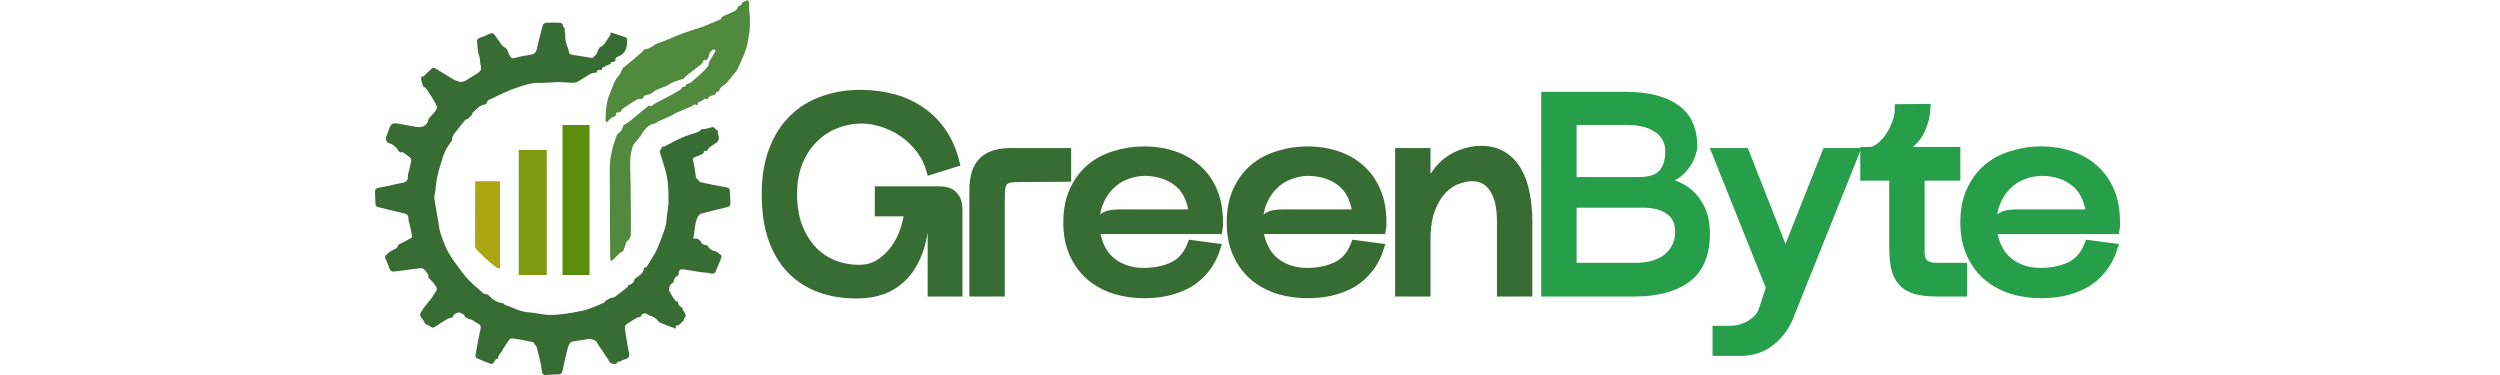 <svg width="200" height="30" viewBox="0 0 112 24" fill="none" xmlns="http://www.w3.org/2000/svg">
<path d="M16.868 8.869C16.816 8.928 16.77 8.98 16.725 9.047C16.726 9.062 16.724 9.06 16.711 9.061C16.631 9.154 16.537 9.237 16.502 9.34C16.37 9.726 16.321 10.123 16.333 10.533C16.358 11.437 16.364 12.341 16.373 13.245C16.379 13.806 16.371 14.367 16.377 14.927C16.38 15.143 16.313 15.312 16.129 15.438C16.09 15.465 16.075 15.528 16.057 15.578C16.022 15.673 15.994 15.772 15.96 15.868C15.936 15.936 15.907 16.003 15.88 16.071C15.882 16.079 15.88 16.086 15.868 16.093C15.803 16.122 15.732 16.139 15.685 16.181C15.531 16.322 15.387 16.474 15.236 16.618C15.19 16.661 15.132 16.69 15.09 16.719C15.074 16.591 15.051 16.486 15.05 16.381C15.042 14.872 15.036 13.364 15.03 11.855C15.028 11.392 15.009 10.927 15.037 10.466C15.057 10.134 15.124 9.803 15.204 9.479C15.274 9.191 15.391 8.914 15.486 8.617C15.485 8.601 15.487 8.603 15.5 8.603C15.685 8.458 15.854 8.31 15.872 8.067C15.885 8.047 15.899 8.028 15.921 8.004C16.062 7.912 16.204 7.835 16.328 7.737C16.563 7.552 16.787 7.354 17.036 7.15C17.213 7.011 17.368 6.884 17.524 6.757C17.524 6.757 17.525 6.759 17.524 6.759C17.591 6.771 17.659 6.785 17.684 6.79C17.788 6.717 17.858 6.657 17.938 6.614C18.204 6.471 18.475 6.337 18.741 6.195C19.006 6.053 19.271 5.909 19.53 5.756C19.587 5.722 19.619 5.646 19.66 5.575C19.658 5.562 19.658 5.561 19.672 5.567C19.807 5.573 19.907 5.549 19.903 5.401C19.903 5.401 19.905 5.404 19.918 5.405C20.043 5.351 20.172 5.315 20.264 5.238C20.543 5.005 20.82 4.767 21.073 4.507C21.214 4.362 21.398 4.218 21.363 3.972C21.363 3.972 21.364 3.975 21.376 3.973C21.525 3.733 21.664 3.495 21.797 3.254C21.803 3.245 21.765 3.213 21.744 3.184C21.727 3.174 21.712 3.17 21.684 3.166C21.428 3.265 21.372 3.471 21.347 3.695C21.347 3.695 21.344 3.689 21.332 3.692C21.288 3.744 21.255 3.795 21.223 3.845C21.223 3.856 21.218 3.865 21.189 3.867C21.105 3.821 21.056 3.79 21.015 3.9C20.984 3.983 20.926 4.069 20.855 4.126C20.537 4.382 20.208 4.627 19.887 4.881C19.835 4.922 19.807 4.991 19.768 5.047C19.768 5.047 19.765 5.043 19.751 5.042C19.525 5.111 19.306 5.167 19.101 5.253C18.927 5.326 18.776 5.449 18.603 5.522C18.345 5.631 18.065 5.686 17.838 5.871C17.724 5.963 17.575 6.056 17.435 6.066C17.264 6.078 17.204 6.162 17.147 6.284C17.129 6.296 17.112 6.309 17.083 6.322C16.962 6.34 16.833 6.325 16.745 6.377C16.438 6.559 16.142 6.762 15.848 6.963C15.796 6.998 15.769 7.067 15.732 7.134C15.734 7.147 15.732 7.145 15.724 7.151C15.706 7.167 15.696 7.177 15.686 7.188C15.686 7.188 15.687 7.183 15.675 7.182C15.458 7.168 15.411 7.213 15.403 7.423L15.402 7.424C15.31 7.465 15.208 7.493 15.129 7.551C15.021 7.63 14.931 7.732 14.833 7.824C14.81 7.816 14.787 7.808 14.764 7.799C14.764 7.623 14.754 7.447 14.766 7.272C14.797 6.798 14.87 6.329 15.07 5.894C15.224 5.558 15.294 5.186 15.56 4.894C15.698 4.742 15.772 4.533 15.876 4.336C15.948 4.276 16.024 4.236 16.088 4.182C16.43 3.896 16.769 3.608 17.107 3.317C17.147 3.283 17.172 3.232 17.203 3.174C17.202 3.16 17.203 3.161 17.217 3.165C17.293 3.157 17.355 3.145 17.416 3.131C17.686 3.067 17.86 2.842 18.134 2.758C18.625 2.607 19.085 2.364 19.568 2.184C20.041 2.007 20.528 1.863 21.007 1.701C21.109 1.666 21.205 1.616 21.305 1.575C21.566 1.467 21.83 1.368 22.086 1.25C22.142 1.224 22.169 1.137 22.21 1.077C22.21 1.077 22.211 1.081 22.223 1.081C22.259 1.062 22.283 1.043 22.307 1.024L22.308 1.023C22.564 0.91 22.827 0.808 23.072 0.676C23.152 0.633 23.189 0.513 23.243 0.414C23.241 0.399 23.242 0.4 23.256 0.4C23.383 0.363 23.494 0.325 23.477 0.175C23.477 0.175 23.479 0.178 23.491 0.178C23.607 0.119 23.71 0.059 23.812 0C23.854 0.037 23.899 0.077 23.945 0.117C23.945 0.117 23.949 0.121 23.948 0.122C23.948 0.324 23.934 0.528 23.957 0.727C24.015 1.257 24.024 1.784 23.923 2.309C23.87 2.588 23.837 2.875 23.747 3.144C23.634 3.485 23.477 3.812 23.331 4.141C23.261 4.3 23.201 4.475 23.087 4.599C22.796 4.916 22.588 5.305 22.203 5.543C22.107 5.602 22.061 5.738 21.992 5.853C21.992 5.867 21.991 5.865 21.977 5.865C21.874 5.868 21.793 5.878 21.829 5.999C21.829 5.999 21.824 6.007 21.805 6.002C21.763 6.022 21.74 6.048 21.717 6.074C21.717 6.074 21.712 6.084 21.692 6.079C21.525 6.131 21.346 6.147 21.305 6.344C21.305 6.344 21.302 6.35 21.284 6.343C21.188 6.326 21.11 6.317 21.032 6.308C21.041 6.321 21.05 6.335 21.059 6.348C20.981 6.399 20.91 6.473 20.825 6.495C20.702 6.526 20.629 6.57 20.646 6.703C20.629 6.715 20.612 6.727 20.576 6.731C20.429 6.613 20.365 6.757 20.277 6.794C19.923 6.944 19.572 7.098 19.205 7.254C19.1 7.314 19.009 7.371 18.918 7.428C18.904 7.436 18.89 7.444 18.853 7.448C18.779 7.47 18.73 7.495 18.68 7.52C18.629 7.549 18.578 7.578 18.506 7.602C18.462 7.614 18.44 7.632 18.417 7.649C18.4 7.659 18.383 7.67 18.346 7.673C18.298 7.687 18.269 7.707 18.24 7.727C18.24 7.727 18.236 7.726 18.221 7.722C18.149 7.759 18.091 7.799 18.033 7.84C18.007 7.858 17.982 7.875 17.931 7.895C17.504 7.951 17.305 8.254 17.087 8.533C17.079 8.544 17.091 8.569 17.094 8.588C17.094 8.588 17.094 8.593 17.077 8.593C17.038 8.63 17.017 8.668 16.995 8.706C16.985 8.721 16.974 8.735 16.95 8.76C16.928 8.78 16.921 8.788 16.914 8.797C16.901 8.819 16.888 8.841 16.868 8.869Z" fill="#518A3D"/>
<path d="M22.182 16.36C22.181 16.379 22.179 16.397 22.173 16.439C22.16 16.494 22.151 16.524 22.134 16.566C22.044 16.786 21.96 16.996 21.877 17.205C21.877 17.205 21.873 17.209 21.867 17.218C21.857 17.238 21.852 17.251 21.84 17.273C21.789 17.482 21.682 17.553 21.468 17.498C21.286 17.452 21.093 17.447 20.892 17.418C20.811 17.405 20.743 17.397 20.663 17.385C20.633 17.381 20.615 17.381 20.587 17.376C20.545 17.366 20.514 17.362 20.471 17.353C20.44 17.348 20.422 17.349 20.396 17.348C20.387 17.345 20.369 17.348 20.36 17.343C20.345 17.339 20.339 17.34 20.325 17.333C20.298 17.324 20.277 17.323 20.241 17.317C20.094 17.295 19.963 17.278 19.821 17.253C19.755 17.241 19.701 17.238 19.635 17.23C19.407 17.279 19.447 17.465 19.412 17.611C19.411 17.609 19.416 17.607 19.408 17.614C19.391 17.634 19.383 17.646 19.375 17.655C19.377 17.652 19.382 17.655 19.368 17.654C19.168 17.731 19.14 17.899 19.105 18.064C19.105 18.064 19.108 18.063 19.094 18.064C18.866 18.19 18.751 18.473 18.859 18.676C18.966 18.878 19.099 19.068 19.233 19.255C19.261 19.293 19.342 19.294 19.4 19.313C19.402 19.314 19.401 19.317 19.395 19.331C19.408 19.503 19.478 19.623 19.646 19.666C19.644 19.666 19.646 19.663 19.644 19.678C19.688 19.783 19.726 19.878 19.782 19.962C19.873 20.098 19.949 20.225 19.798 20.371C19.767 20.401 19.768 20.461 19.751 20.517C19.727 20.544 19.707 20.561 19.671 20.579C19.625 20.622 19.593 20.666 19.559 20.715C19.556 20.721 19.542 20.726 19.529 20.722C19.496 20.749 19.476 20.781 19.452 20.809C19.45 20.805 19.456 20.811 19.441 20.809C19.284 20.808 19.221 20.872 19.251 21.018C19.25 21.024 19.239 21.026 19.225 21.02C19.047 20.958 18.883 20.906 18.722 20.845C18.536 20.774 18.354 20.694 18.172 20.617C18.172 20.617 18.172 20.619 18.172 20.606C18.005 20.372 17.784 20.232 17.512 20.173C17.516 20.171 17.51 20.177 17.509 20.163C17.471 20.132 17.434 20.114 17.398 20.096C17.4 20.095 17.399 20.098 17.398 20.087C17.203 20.005 17.07 20.076 16.995 20.288C16.995 20.288 16.995 20.289 16.98 20.287C16.898 20.301 16.822 20.304 16.764 20.337C16.545 20.463 16.325 20.59 16.118 20.735C16.052 20.78 15.988 20.885 15.993 20.958C16.008 21.193 16.052 21.427 16.09 21.66C16.141 21.967 16.191 22.275 16.255 22.58C16.296 22.779 16.262 22.921 16.041 22.984C15.932 23.016 15.816 23.047 15.725 23.109C15.636 23.169 15.455 23.108 15.46 23.292C15.46 23.292 15.459 23.292 15.441 23.29C15.198 23.305 15.002 23.275 14.938 23.017C14.934 23.001 14.913 22.989 14.902 22.974C14.716 22.698 14.541 22.414 14.341 22.148C14.235 22.006 14.194 21.796 13.975 21.752C13.976 21.751 13.975 21.755 13.973 21.741C13.885 21.713 13.798 21.687 13.713 21.69C13.606 21.695 13.501 21.726 13.394 21.742C13.132 21.783 12.869 21.817 12.608 21.866C12.555 21.877 12.512 21.943 12.463 21.982C12.463 21.982 12.466 21.98 12.451 21.981C12.398 22.098 12.351 22.212 12.322 22.331C12.208 22.802 12.09 23.273 11.997 23.749C11.969 23.89 11.914 23.95 11.783 23.957C11.509 23.973 11.235 23.977 10.962 23.998C10.768 24.014 10.703 23.92 10.681 23.751C10.655 23.554 10.62 23.357 10.577 23.163C10.509 22.849 10.437 22.535 10.352 22.226C10.33 22.146 10.254 22.081 10.197 22.004C10.186 21.989 10.183 21.979 10.176 21.955C10.157 21.929 10.146 21.908 10.13 21.905C9.749 21.828 9.37 21.734 8.985 21.688C8.855 21.672 8.669 21.595 8.557 21.788C8.421 22.02 8.237 22.228 8.122 22.468C8.045 22.63 7.835 22.737 7.887 22.952C7.884 22.946 7.891 22.958 7.877 22.957C7.7 22.957 7.672 23.09 7.607 23.195C7.575 23.245 7.484 23.312 7.447 23.299C7.133 23.186 6.823 23.062 6.518 22.927C6.468 22.905 6.415 22.805 6.425 22.751C6.514 22.24 6.608 21.73 6.717 21.223C6.762 21.016 6.847 20.817 6.576 20.698C6.378 20.61 6.233 20.417 5.99 20.426C5.99 20.426 5.99 20.428 5.988 20.415C5.904 20.358 5.823 20.314 5.737 20.27C5.732 20.27 5.726 20.261 5.732 20.247C5.74 20.215 5.748 20.184 5.741 20.181C5.612 20.113 5.466 19.977 5.353 20C5.197 20.031 4.997 20.108 4.963 20.324C4.961 20.322 4.967 20.324 4.951 20.321C4.834 20.35 4.722 20.363 4.634 20.415C4.371 20.57 4.112 20.734 3.861 20.907C3.716 21.007 3.615 20.971 3.494 20.866C3.419 20.802 3.308 20.777 3.215 20.734C3.216 20.733 3.215 20.736 3.216 20.722C3.137 20.584 3.071 20.45 2.974 20.34C2.874 20.226 2.861 20.117 2.933 19.999C3.021 19.855 3.114 19.713 3.217 19.579C3.337 19.422 3.475 19.277 3.595 19.119C3.684 19 3.744 18.86 3.838 18.747C3.985 18.57 3.997 18.438 3.856 18.268C3.797 18.196 3.753 18.111 3.691 18.042C3.602 17.944 3.503 17.855 3.409 17.761C3.409 17.761 3.41 17.764 3.411 17.748C3.454 17.541 3.303 17.435 3.205 17.312C3.15 17.243 3.051 17.157 2.977 17.162C2.657 17.184 2.34 17.238 2.021 17.278C1.749 17.313 1.477 17.347 1.205 17.379C1.053 17.397 0.968 17.32 0.921 17.183C0.864 17.02 0.807 16.857 0.737 16.699C0.685 16.579 0.584 16.463 0.696 16.338C0.785 16.238 0.892 16.151 1.005 16.077C1.122 16 1.265 15.959 1.379 15.878C1.435 15.838 1.451 15.746 1.486 15.679C1.487 15.682 1.482 15.683 1.491 15.679C1.511 15.667 1.522 15.659 1.54 15.641C1.591 15.607 1.635 15.583 1.688 15.568C1.916 15.453 2.137 15.33 2.355 15.204C2.37 15.195 2.377 15.157 2.373 15.134C2.34 14.945 2.306 14.755 2.266 14.566C2.223 14.366 2.141 14.166 2.137 13.966C2.133 13.759 2.038 13.697 1.862 13.656C1.293 13.525 0.725 13.387 0.16 13.244C0.109 13.231 0.042 13.161 0.038 13.113C0.016 12.859 0.01 12.603 0.001 12.348C-0.008 12.107 0.054 12.041 0.309 12.003C0.46 11.98 0.611 11.95 0.76 11.918C1.083 11.849 1.402 11.762 1.728 11.709C1.997 11.665 2.123 11.541 2.104 11.276C2.101 11.233 2.11 11.188 2.12 11.146C2.189 10.856 2.267 10.569 2.324 10.277C2.335 10.217 2.286 10.123 2.235 10.079C2.093 9.957 1.939 9.848 1.782 9.747C1.747 9.724 1.678 9.751 1.614 9.752C1.578 9.729 1.553 9.711 1.527 9.678C1.346 9.396 1.116 9.196 0.783 9.13C0.783 9.13 0.782 9.129 0.785 9.115C0.763 9.054 0.732 9.009 0.715 8.96C0.698 8.912 0.678 8.853 0.693 8.81C0.758 8.622 0.839 8.439 0.906 8.251C1.03 7.907 1.134 7.848 1.503 7.917C1.885 7.988 2.268 8.057 2.651 8.122C3.082 8.194 3.359 8.005 3.43 7.603C3.611 7.401 3.794 7.21 3.94 6.996C3.984 6.933 3.954 6.791 3.912 6.707C3.797 6.48 3.677 6.25 3.522 6.048C3.385 5.871 3.329 5.619 3.071 5.535C3.066 5.533 3.066 5.523 3.066 5.507C3.017 5.298 2.915 5.113 2.966 4.9C2.966 4.898 2.972 4.897 2.983 4.905C3.034 4.902 3.086 4.905 3.112 4.88C3.287 4.718 3.451 4.543 3.632 4.388C3.677 4.349 3.792 4.333 3.841 4.362C4.237 4.595 4.621 4.847 5.016 5.081C5.132 5.15 5.272 5.182 5.41 5.232C5.432 5.237 5.443 5.242 5.458 5.257C5.485 5.254 5.508 5.243 5.532 5.229C5.534 5.226 5.54 5.229 5.557 5.231C5.639 5.215 5.713 5.212 5.767 5.179C6.021 5.026 6.264 4.855 6.522 4.71C6.75 4.581 6.841 4.435 6.767 4.188C6.704 3.981 6.745 3.768 6.662 3.553C6.559 3.281 6.569 2.967 6.534 2.67C6.52 2.543 6.575 2.462 6.708 2.417C6.905 2.351 7.103 2.279 7.286 2.184C7.467 2.091 7.558 2.094 7.677 2.259C7.824 2.463 7.96 2.676 8.116 2.873C8.185 2.96 8.292 3.018 8.38 3.09C8.378 3.09 8.377 3.086 8.383 3.094C8.398 3.112 8.408 3.122 8.416 3.131C8.414 3.131 8.415 3.127 8.42 3.135C8.432 3.153 8.441 3.162 8.456 3.18C8.473 3.216 8.484 3.243 8.497 3.284C8.532 3.371 8.561 3.448 8.602 3.518C8.736 3.75 8.758 3.756 9.027 3.688C9.171 3.652 9.315 3.615 9.461 3.588C9.671 3.547 9.887 3.53 10.092 3.473C10.18 3.448 10.277 3.358 10.313 3.275C10.374 3.131 10.388 2.967 10.427 2.813C10.529 2.409 10.628 2.003 10.744 1.603C10.762 1.541 10.864 1.464 10.931 1.46C11.21 1.442 11.491 1.439 11.77 1.45C11.906 1.455 12.034 1.5 12.038 1.682C12.039 1.724 12.112 1.764 12.151 1.805C12.151 1.805 12.152 1.806 12.149 1.819C12.145 1.84 12.144 1.849 12.141 1.866C12.139 1.875 12.135 1.892 12.128 1.902C12.139 1.981 12.157 2.048 12.178 2.124C12.181 2.131 12.183 2.147 12.182 2.162C12.112 2.616 12.353 2.995 12.433 3.405C12.441 3.447 12.536 3.493 12.597 3.503C12.992 3.572 13.389 3.632 13.785 3.692C13.838 3.701 13.918 3.714 13.946 3.686C14.093 3.545 14.267 3.415 14.269 3.182C14.269 3.182 14.272 3.18 14.286 3.182C14.323 3.141 14.347 3.097 14.372 3.045C14.377 3.026 14.385 3.019 14.411 3.014C14.492 2.968 14.578 2.938 14.623 2.878C14.775 2.676 14.917 2.466 15.053 2.253C15.081 2.208 15.066 2.138 15.072 2.077C15.072 2.075 15.075 2.074 15.092 2.076C15.222 2.116 15.336 2.154 15.45 2.191C15.648 2.256 15.848 2.316 16.043 2.39C16.084 2.406 16.128 2.475 16.131 2.522C16.162 2.989 16.075 3.426 15.539 3.629C15.43 3.67 15.345 3.735 15.406 3.876C15.403 3.881 15.392 3.882 15.378 3.877C15.332 3.906 15.3 3.94 15.263 3.971C15.259 3.968 15.268 3.972 15.252 3.969C15.143 3.961 15.05 3.955 15.091 4.098C15.09 4.101 15.082 4.1 15.067 4.096C14.895 4.165 14.733 4.232 14.579 4.314C14.546 4.331 14.542 4.401 14.518 4.456C14.492 4.474 14.471 4.482 14.447 4.481C14.293 4.438 14.207 4.496 14.185 4.646C14.185 4.646 14.186 4.646 14.171 4.645C14.04 4.666 13.907 4.661 13.809 4.716C13.527 4.874 13.264 5.064 12.982 5.223C12.884 5.278 12.754 5.299 12.639 5.298C12.333 5.294 12.028 5.254 11.723 5.257C11.304 5.261 10.885 5.318 10.468 5.305C10.01 5.292 9.589 5.443 9.177 5.574C8.599 5.758 8.049 6.03 7.501 6.292C7.374 6.353 7.176 6.396 7.156 6.597C7.154 6.596 7.157 6.593 7.148 6.6C7.129 6.617 7.119 6.629 7.103 6.649C7.075 6.668 7.055 6.677 7.032 6.683C7.029 6.68 7.025 6.678 7.025 6.678C7.025 6.678 7.031 6.688 7.028 6.693C7.024 6.698 7.012 6.698 6.999 6.693C6.655 6.747 6.489 7.028 6.251 7.21C6.218 7.235 6.225 7.311 6.214 7.367C6.213 7.371 6.205 7.372 6.191 7.368C6.141 7.406 6.104 7.448 6.068 7.492C6.068 7.492 6.066 7.492 6.053 7.493C6.02 7.526 6.001 7.557 5.982 7.59C5.982 7.59 5.979 7.591 5.965 7.589C5.886 7.623 5.801 7.643 5.757 7.696C5.538 7.958 5.333 8.232 5.117 8.497C4.993 8.648 4.919 8.811 4.923 9.005C4.923 9.005 4.926 9.003 4.912 9.005C4.764 9.222 4.603 9.425 4.5 9.654C4.371 9.943 4.281 10.25 4.188 10.553C4.031 11.063 3.905 11.58 3.876 12.116C3.873 12.171 3.85 12.224 3.844 12.279C3.826 12.435 3.784 12.596 3.805 12.748C3.866 13.188 3.953 13.625 4.03 14.063C4.081 14.351 4.1 14.649 4.191 14.924C4.329 15.342 4.481 15.765 4.695 16.149C4.933 16.575 5.241 16.963 5.529 17.361C5.843 17.794 6.225 18.168 6.638 18.509C6.812 18.653 6.953 18.865 7.227 18.842C7.227 18.842 7.225 18.84 7.226 18.854C7.504 19.142 7.801 19.385 8.221 19.41C8.221 19.41 8.221 19.409 8.225 19.422C8.262 19.462 8.291 19.505 8.329 19.516C8.828 19.669 9.279 19.956 9.825 19.989C10.242 20.014 10.655 20.128 11.072 20.15C11.432 20.168 11.797 20.129 12.155 20.083C12.557 20.032 12.957 19.953 13.353 19.868C13.549 19.826 13.739 19.751 13.926 19.678C14.183 19.578 14.437 19.467 14.689 19.354C14.718 19.341 14.725 19.282 14.747 19.246C14.752 19.248 14.742 19.246 14.758 19.249C14.812 19.223 14.851 19.194 14.892 19.167C14.892 19.169 14.893 19.164 14.908 19.168C14.979 19.134 15.036 19.097 15.093 19.06C15.093 19.06 15.09 19.062 15.105 19.064C15.199 19.045 15.292 19.044 15.352 19C15.629 18.797 15.899 18.584 16.166 18.369C16.197 18.344 16.195 18.28 16.209 18.237C16.21 18.239 16.206 18.237 16.221 18.238C16.44 18.21 16.606 18.037 16.61 17.845C16.61 17.84 16.619 17.839 16.632 17.843C16.879 17.649 17.195 17.516 17.213 17.151C17.213 17.151 17.211 17.152 17.226 17.152C17.296 17.119 17.372 17.097 17.404 17.048C17.533 16.855 17.65 16.654 17.768 16.454C17.864 16.292 17.974 16.135 18.044 15.963C18.232 15.502 18.422 15.04 18.571 14.566C18.654 14.303 18.659 14.017 18.694 13.741C18.73 13.45 18.785 13.158 18.786 12.866C18.79 12.162 18.761 11.459 18.553 10.777C18.457 10.462 18.358 10.148 18.258 9.834C18.224 9.728 18.199 9.633 18.308 9.546C18.347 9.514 18.351 9.44 18.374 9.38C18.376 9.376 18.386 9.377 18.401 9.383C18.451 9.384 18.492 9.389 18.523 9.373C18.905 9.181 19.278 8.968 19.67 8.797C19.994 8.656 20.342 8.57 20.674 8.446C20.759 8.414 20.824 8.331 20.898 8.273C20.898 8.273 20.895 8.274 20.913 8.276C21.088 8.249 21.255 8.241 21.404 8.187C21.569 8.128 21.703 8.086 21.804 8.275C21.817 8.3 21.867 8.305 21.908 8.329C21.929 8.369 21.942 8.398 21.945 8.435C21.946 8.514 21.939 8.592 21.969 8.654C22.042 8.804 22 9.027 21.864 9.121C21.719 9.22 21.564 9.306 21.429 9.416C21.349 9.481 21.299 9.58 21.235 9.665C21.235 9.665 21.232 9.666 21.216 9.66C21.074 9.626 21.017 9.674 21.033 9.796C21.029 9.791 21.036 9.802 21.021 9.799C20.974 9.826 20.943 9.855 20.907 9.889C20.895 9.901 20.886 9.904 20.86 9.901C20.736 9.947 20.628 9.996 20.517 10.039C20.312 10.116 20.321 10.138 20.373 10.354C20.446 10.655 20.493 10.963 20.528 11.271C20.54 11.38 20.561 11.45 20.675 11.485C20.679 11.491 20.678 11.505 20.679 11.519C20.728 11.575 20.77 11.64 20.826 11.655C21.071 11.717 21.319 11.767 21.567 11.816C21.866 11.875 22.168 11.926 22.468 11.983C22.585 12.005 22.699 12.042 22.708 12.184C22.726 12.457 22.739 12.732 22.748 13.006C22.752 13.137 22.7 13.217 22.547 13.253C21.987 13.383 21.431 13.526 20.876 13.674C20.805 13.694 20.75 13.772 20.687 13.82C20.686 13.816 20.694 13.815 20.682 13.822C20.445 14.277 20.479 14.77 20.371 15.269C20.484 15.269 20.564 15.269 20.642 15.27C20.639 15.271 20.638 15.266 20.645 15.275C20.664 15.291 20.675 15.3 20.684 15.307C20.681 15.306 20.684 15.3 20.686 15.314C20.726 15.344 20.763 15.362 20.799 15.379C20.797 15.38 20.798 15.377 20.799 15.39C20.895 15.596 21.044 15.706 21.277 15.693C21.282 15.693 21.285 15.702 21.281 15.715C21.397 15.942 21.585 16.06 21.844 16.097C21.965 16.188 22.073 16.274 22.182 16.36Z" fill="#376D32"/>
<path d="M9.2 9.6C9.791 9.6 10.383 9.6 10.992 9.6C10.992 12.24 10.992 14.88 10.992 17.6C10.4 17.6 9.809 17.6 9.2 17.6C9.2 14.96 9.2 12.32 9.2 9.6Z" fill="#819911"/>
<path d="M12 8C12.571 8 13.142 8 13.731 8C13.731 11.168 13.731 14.336 13.731 17.6C13.159 17.6 12.588 17.6 12 17.6C12 14.432 12 11.264 12 8Z" fill="#5B8E0F"/>
<path d="M6.413 11.6C6.937 11.6 7.46 11.6 8 11.6C8 13.28 8 15.469 8 17.2C7.865 17.158 7.79 17.134 7.675 17.043C7.637 17.014 7.637 17.014 7.598 16.983C7.56 16.953 7.56 16.953 7.52 16.921C7.494 16.901 7.469 16.881 7.442 16.86C7.212 16.679 6.995 16.471 6.777 16.256C6.754 16.234 6.732 16.212 6.708 16.189C6.477 15.96 6.477 15.96 6.413 15.827C6.4 15.665 6.4 15.665 6.4 15.466C6.4 15.392 6.4 15.318 6.4 15.241C6.401 15.16 6.401 15.078 6.402 14.997C6.402 14.914 6.402 14.831 6.403 14.748C6.403 14.529 6.404 14.31 6.405 14.092C6.407 13.829 6.407 13.567 6.408 13.305C6.409 12.906 6.411 11.998 6.413 11.6Z" fill="#ACA612"/>
<path d="M106.643 18.835C105.983 18.835 105.353 18.745 104.753 18.565C104.153 18.373 103.625 18.085 103.169 17.701C102.725 17.317 102.371 16.837 102.107 16.261C101.843 15.685 101.711 15.007 101.711 14.227C101.711 13.447 101.843 12.769 102.107 12.193C102.371 11.617 102.725 11.137 103.169 10.753C103.625 10.369 104.153 10.087 104.753 9.907C105.353 9.715 105.983 9.619 106.643 9.619C107.303 9.619 107.921 9.715 108.497 9.907C109.085 10.099 109.595 10.387 110.027 10.771C110.459 11.143 110.801 11.617 111.053 12.193C111.305 12.769 111.431 13.447 111.431 14.227C111.431 14.359 111.431 14.449 111.431 14.497C111.431 14.533 111.419 14.611 111.395 14.731H103.547C103.679 15.631 104.027 16.303 104.591 16.747C105.155 17.191 105.851 17.407 106.679 17.395C107.375 17.383 107.981 17.251 108.497 16.999C109.025 16.747 109.415 16.285 109.667 15.613L111.287 15.829C111.119 16.369 110.879 16.831 110.567 17.215C110.267 17.599 109.913 17.911 109.505 18.151C109.097 18.379 108.647 18.553 108.155 18.673C107.675 18.781 107.171 18.835 106.643 18.835ZM106.679 11.005C106.283 11.005 105.887 11.083 105.491 11.239C105.095 11.383 104.747 11.611 104.447 11.923C104.147 12.223 103.907 12.607 103.727 13.075C103.559 13.543 103.499 14.095 103.547 14.731C103.619 14.491 103.697 14.299 103.781 14.155C103.877 14.011 103.985 13.903 104.105 13.831C104.237 13.759 104.381 13.711 104.537 13.687C104.705 13.663 104.897 13.651 105.113 13.651H109.757C109.625 12.727 109.283 12.061 108.731 11.653C108.191 11.233 107.507 11.017 106.679 11.005Z" fill="#279E49" stroke="#279E49" stroke-width="0.5"/>
<path d="M95.307 11.311V9.655H95.649C95.853 9.655 96.063 9.571 96.279 9.403C96.507 9.235 96.711 9.019 96.891 8.755C97.071 8.491 97.221 8.197 97.341 7.873C97.461 7.549 97.521 7.231 97.521 6.919L99.303 6.901C99.279 7.405 99.159 7.885 98.943 8.341C98.727 8.785 98.409 9.145 97.989 9.421C97.833 9.517 97.641 9.589 97.413 9.637C97.197 9.673 96.999 9.709 96.819 9.745V9.781C96.999 9.745 97.197 9.715 97.413 9.691C97.641 9.667 97.845 9.655 98.025 9.655H101.211V11.311H98.925V16.099C98.925 16.495 99.021 16.759 99.213 16.891C99.405 17.011 99.639 17.071 99.915 17.071H101.643V18.727H100.005C99.417 18.727 98.937 18.673 98.565 18.565C98.193 18.445 97.905 18.265 97.701 18.025C97.497 17.785 97.353 17.479 97.269 17.107C97.197 16.723 97.161 16.273 97.161 15.757V11.311H95.307Z" fill="#279E49" stroke="#279E49" stroke-width="0.5"/>
<path d="M85.799 9.727H87.689L90.011 15.631C90.095 15.823 90.155 16.039 90.191 16.279C90.227 16.519 90.245 16.741 90.245 16.945H90.281C90.281 16.741 90.299 16.519 90.335 16.279C90.383 16.039 90.449 15.823 90.533 15.631L92.873 9.727H94.763L90.641 20.005C90.461 20.509 90.239 20.923 89.975 21.247C89.711 21.571 89.435 21.829 89.147 22.021C88.859 22.213 88.565 22.345 88.265 22.417C87.977 22.489 87.707 22.525 87.455 22.525H85.853V21.103H86.771C86.879 21.103 87.029 21.085 87.221 21.049C87.413 21.013 87.611 20.947 87.815 20.851C88.019 20.755 88.211 20.623 88.391 20.455C88.583 20.299 88.721 20.095 88.805 19.843L89.273 18.403L85.799 9.727Z" fill="#279E49" stroke="#279E49" stroke-width="0.5"/>
<path d="M80.037 6.127C81.429 6.127 82.497 6.391 83.241 6.919C83.997 7.435 84.375 8.251 84.375 9.367C84.375 9.487 84.345 9.637 84.285 9.817C84.237 9.997 84.153 10.189 84.033 10.393C83.913 10.585 83.757 10.777 83.565 10.969C83.373 11.149 83.139 11.305 82.863 11.437C82.731 11.509 82.575 11.563 82.395 11.599C82.215 11.623 82.053 11.641 81.909 11.653V11.689C82.053 11.677 82.215 11.671 82.395 11.671C82.587 11.659 82.755 11.677 82.899 11.725C83.307 11.833 83.655 11.995 83.943 12.211C84.231 12.427 84.465 12.679 84.645 12.967C84.837 13.243 84.975 13.549 85.059 13.885C85.143 14.221 85.185 14.569 85.185 14.929C85.185 16.273 84.777 17.245 83.961 17.845C83.145 18.433 82.017 18.727 80.577 18.727H74.889V6.127H80.037ZM76.653 17.071H80.685C81.057 17.071 81.411 17.029 81.747 16.945C82.083 16.849 82.377 16.711 82.629 16.531C82.881 16.339 83.079 16.105 83.223 15.829C83.379 15.541 83.457 15.211 83.457 14.839C83.457 14.227 83.247 13.777 82.827 13.489C82.419 13.189 81.849 13.039 81.117 13.039H76.653V17.071ZM76.653 11.581H80.865C81.585 11.581 82.089 11.419 82.377 11.095C82.677 10.759 82.827 10.291 82.827 9.691C82.827 9.331 82.749 9.031 82.593 8.791C82.449 8.539 82.251 8.341 81.999 8.197C81.759 8.041 81.477 7.927 81.153 7.855C80.829 7.783 80.493 7.747 80.145 7.747H76.653V11.581Z" fill="#279E49" stroke="#279E49" stroke-width="0.5"/>
<path d="M65.539 9.727H67.303V11.581C67.303 11.761 67.285 11.965 67.249 12.193C67.225 12.409 67.195 12.607 67.159 12.787L67.195 12.805C67.231 12.625 67.273 12.427 67.321 12.211C67.381 11.995 67.459 11.803 67.555 11.635C67.927 10.915 68.407 10.393 68.995 10.069C69.583 9.745 70.183 9.583 70.795 9.583C71.359 9.583 71.833 9.709 72.217 9.961C72.613 10.213 72.925 10.549 73.153 10.969C73.393 11.389 73.561 11.875 73.657 12.427C73.765 12.967 73.819 13.537 73.819 14.137V18.727H72.055V14.137C72.055 13.273 71.899 12.595 71.587 12.103C71.275 11.599 70.813 11.347 70.201 11.347C69.973 11.347 69.691 11.401 69.355 11.509C69.031 11.605 68.713 11.803 68.401 12.103C68.101 12.391 67.843 12.799 67.627 13.327C67.411 13.843 67.303 14.521 67.303 15.361V18.727H65.539V9.727Z" fill="#376D32" stroke="#376D32" stroke-width="0.5"/>
<path d="M59.692 18.835C59.032 18.835 58.402 18.745 57.802 18.565C57.202 18.373 56.674 18.085 56.218 17.701C55.774 17.317 55.42 16.837 55.156 16.261C54.892 15.685 54.76 15.007 54.76 14.227C54.76 13.447 54.892 12.769 55.156 12.193C55.42 11.617 55.774 11.137 56.218 10.753C56.674 10.369 57.202 10.087 57.802 9.907C58.402 9.715 59.032 9.619 59.692 9.619C60.352 9.619 60.97 9.715 61.546 9.907C62.134 10.099 62.644 10.387 63.076 10.771C63.508 11.143 63.85 11.617 64.102 12.193C64.354 12.769 64.48 13.447 64.48 14.227C64.48 14.359 64.48 14.449 64.48 14.497C64.48 14.533 64.468 14.611 64.444 14.731H56.596C56.728 15.631 57.076 16.303 57.64 16.747C58.204 17.191 58.9 17.407 59.728 17.395C60.424 17.383 61.03 17.251 61.546 16.999C62.074 16.747 62.464 16.285 62.716 15.613L64.336 15.829C64.168 16.369 63.928 16.831 63.616 17.215C63.316 17.599 62.962 17.911 62.554 18.151C62.146 18.379 61.696 18.553 61.204 18.673C60.724 18.781 60.22 18.835 59.692 18.835ZM59.728 11.005C59.332 11.005 58.936 11.083 58.54 11.239C58.144 11.383 57.796 11.611 57.496 11.923C57.196 12.223 56.956 12.607 56.776 13.075C56.608 13.543 56.548 14.095 56.596 14.731C56.668 14.491 56.746 14.299 56.83 14.155C56.926 14.011 57.034 13.903 57.154 13.831C57.286 13.759 57.43 13.711 57.586 13.687C57.754 13.663 57.946 13.651 58.162 13.651H62.806C62.674 12.727 62.332 12.061 61.78 11.653C61.24 11.233 60.556 11.017 59.728 11.005Z" fill="#376D32" stroke="#376D32" stroke-width="0.5"/>
<path d="M49.233 18.835C48.573 18.835 47.943 18.745 47.343 18.565C46.743 18.373 46.215 18.085 45.759 17.701C45.315 17.317 44.961 16.837 44.697 16.261C44.433 15.685 44.301 15.007 44.301 14.227C44.301 13.447 44.433 12.769 44.697 12.193C44.961 11.617 45.315 11.137 45.759 10.753C46.215 10.369 46.743 10.087 47.343 9.907C47.943 9.715 48.573 9.619 49.233 9.619C49.893 9.619 50.511 9.715 51.087 9.907C51.675 10.099 52.185 10.387 52.617 10.771C53.049 11.143 53.391 11.617 53.643 12.193C53.895 12.769 54.021 13.447 54.021 14.227C54.021 14.359 54.021 14.449 54.021 14.497C54.021 14.533 54.009 14.611 53.985 14.731H46.137C46.269 15.631 46.617 16.303 47.181 16.747C47.745 17.191 48.441 17.407 49.269 17.395C49.965 17.383 50.571 17.251 51.087 16.999C51.615 16.747 52.005 16.285 52.257 15.613L53.877 15.829C53.709 16.369 53.469 16.831 53.157 17.215C52.857 17.599 52.503 17.911 52.095 18.151C51.687 18.379 51.237 18.553 50.745 18.673C50.265 18.781 49.761 18.835 49.233 18.835ZM49.269 11.005C48.873 11.005 48.477 11.083 48.081 11.239C47.685 11.383 47.337 11.611 47.037 11.923C46.737 12.223 46.497 12.607 46.317 13.075C46.149 13.543 46.089 14.095 46.137 14.731C46.209 14.491 46.287 14.299 46.371 14.155C46.467 14.011 46.575 13.903 46.695 13.831C46.827 13.759 46.971 13.711 47.127 13.687C47.295 13.663 47.487 13.651 47.703 13.651H52.347C52.215 12.727 51.873 12.061 51.321 11.653C50.781 11.233 50.097 11.017 49.269 11.005Z" fill="#376D32" stroke="#376D32" stroke-width="0.5"/>
<path d="M38.292 12.139C38.292 11.323 38.484 10.717 38.868 10.321C39.252 9.925 39.858 9.727 40.687 9.727H44.304V11.383L41.263 11.401C41.011 11.401 40.806 11.413 40.651 11.437C40.495 11.461 40.368 11.521 40.273 11.617C40.188 11.701 40.129 11.833 40.093 12.013C40.069 12.193 40.056 12.439 40.056 12.751V18.727H38.292V12.139Z" fill="#376D32" stroke="#376D32" stroke-width="0.5"/>
<path d="M25 12.427C25 11.335 25.156 10.387 25.468 9.583C25.78 8.767 26.212 8.095 26.764 7.567C27.316 7.027 27.97 6.631 28.726 6.379C29.482 6.115 30.298 5.989 31.174 6.001C31.906 6.013 32.596 6.109 33.244 6.289C33.892 6.469 34.474 6.745 34.99 7.117C35.518 7.477 35.968 7.933 36.34 8.485C36.712 9.037 36.988 9.685 37.168 10.429L35.548 10.933C35.404 10.417 35.176 9.955 34.864 9.547C34.552 9.139 34.192 8.797 33.784 8.521C33.388 8.245 32.962 8.035 32.506 7.891C32.05 7.735 31.606 7.657 31.174 7.657C30.61 7.657 30.058 7.759 29.518 7.963C28.99 8.167 28.522 8.473 28.114 8.881C27.706 9.277 27.376 9.775 27.124 10.375C26.884 10.963 26.764 11.647 26.764 12.427C26.764 13.183 26.872 13.861 27.088 14.461C27.316 15.049 27.616 15.547 27.988 15.955C28.372 16.363 28.822 16.675 29.338 16.891C29.854 17.095 30.406 17.197 30.994 17.197C31.498 17.197 31.936 17.071 32.308 16.819C32.692 16.567 33.01 16.261 33.262 15.901C33.526 15.529 33.724 15.139 33.856 14.731C34 14.311 34.084 13.933 34.108 13.597H32.236V12.175H36.124C36.556 12.175 36.868 12.289 37.06 12.517C37.252 12.733 37.348 13.033 37.348 13.417V18.727H35.62V13.597L35.224 13.615C35.2 14.539 35.074 15.331 34.846 15.991C34.618 16.651 34.306 17.197 33.91 17.629C33.526 18.049 33.07 18.361 32.542 18.565C32.026 18.757 31.456 18.853 30.832 18.853C29.956 18.853 29.158 18.721 28.438 18.457C27.73 18.193 27.118 17.797 26.602 17.269C26.098 16.741 25.702 16.075 25.414 15.271C25.138 14.467 25 13.519 25 12.427Z" fill="#376D32"/>
<path d="M25 12.427C25 11.335 25.156 10.387 25.468 9.583C25.78 8.767 26.212 8.095 26.764 7.567C27.316 7.027 27.97 6.631 28.726 6.379C29.482 6.115 30.298 5.989 31.174 6.001C31.906 6.013 32.596 6.109 33.244 6.289C33.892 6.469 34.474 6.745 34.99 7.117C35.518 7.477 35.968 7.933 36.34 8.485C36.712 9.037 36.988 9.685 37.168 10.429L35.548 10.933C35.404 10.417 35.176 9.955 34.864 9.547C34.552 9.139 34.192 8.797 33.784 8.521C33.388 8.245 32.962 8.035 32.506 7.891C32.05 7.735 31.606 7.657 31.174 7.657C30.61 7.657 30.058 7.759 29.518 7.963C28.99 8.167 28.522 8.473 28.114 8.881C27.706 9.277 27.376 9.775 27.124 10.375C26.884 10.963 26.764 11.647 26.764 12.427C26.764 13.183 26.872 13.861 27.088 14.461C27.316 15.049 27.616 15.547 27.988 15.955C28.372 16.363 28.822 16.675 29.338 16.891C29.854 17.095 30.406 17.197 30.994 17.197C31.498 17.197 31.936 17.071 32.308 16.819C32.692 16.567 33.01 16.261 33.262 15.901C33.526 15.529 33.724 15.139 33.856 14.731C34 14.311 34.084 13.933 34.108 13.597H32.236V12.175H36.124C36.556 12.175 36.868 12.289 37.06 12.517C37.252 12.733 37.348 13.033 37.348 13.417V18.727H35.62V13.597L35.224 13.615C35.2 14.539 35.074 15.331 34.846 15.991C34.618 16.651 34.306 17.197 33.91 17.629C33.526 18.049 33.07 18.361 32.542 18.565C32.026 18.757 31.456 18.853 30.832 18.853C29.956 18.853 29.158 18.721 28.438 18.457C27.73 18.193 27.118 17.797 26.602 17.269C26.098 16.741 25.702 16.075 25.414 15.271C25.138 14.467 25 13.519 25 12.427Z" fill="#376D32"/>
<path d="M25 12.427C25 11.335 25.156 10.387 25.468 9.583C25.78 8.767 26.212 8.095 26.764 7.567C27.316 7.027 27.97 6.631 28.726 6.379C29.482 6.115 30.298 5.989 31.174 6.001C31.906 6.013 32.596 6.109 33.244 6.289C33.892 6.469 34.474 6.745 34.99 7.117C35.518 7.477 35.968 7.933 36.34 8.485C36.712 9.037 36.988 9.685 37.168 10.429L35.548 10.933C35.404 10.417 35.176 9.955 34.864 9.547C34.552 9.139 34.192 8.797 33.784 8.521C33.388 8.245 32.962 8.035 32.506 7.891C32.05 7.735 31.606 7.657 31.174 7.657C30.61 7.657 30.058 7.759 29.518 7.963C28.99 8.167 28.522 8.473 28.114 8.881C27.706 9.277 27.376 9.775 27.124 10.375C26.884 10.963 26.764 11.647 26.764 12.427C26.764 13.183 26.872 13.861 27.088 14.461C27.316 15.049 27.616 15.547 27.988 15.955C28.372 16.363 28.822 16.675 29.338 16.891C29.854 17.095 30.406 17.197 30.994 17.197C31.498 17.197 31.936 17.071 32.308 16.819C32.692 16.567 33.01 16.261 33.262 15.901C33.526 15.529 33.724 15.139 33.856 14.731C34 14.311 34.084 13.933 34.108 13.597H32.236V12.175H36.124C36.556 12.175 36.868 12.289 37.06 12.517C37.252 12.733 37.348 13.033 37.348 13.417V18.727H35.62V13.597L35.224 13.615C35.2 14.539 35.074 15.331 34.846 15.991C34.618 16.651 34.306 17.197 33.91 17.629C33.526 18.049 33.07 18.361 32.542 18.565C32.026 18.757 31.456 18.853 30.832 18.853C29.956 18.853 29.158 18.721 28.438 18.457C27.73 18.193 27.118 17.797 26.602 17.269C26.098 16.741 25.702 16.075 25.414 15.271C25.138 14.467 25 13.519 25 12.427Z" fill="#376D32" stroke="#376D32" stroke-width="0.5"/>
</svg>
